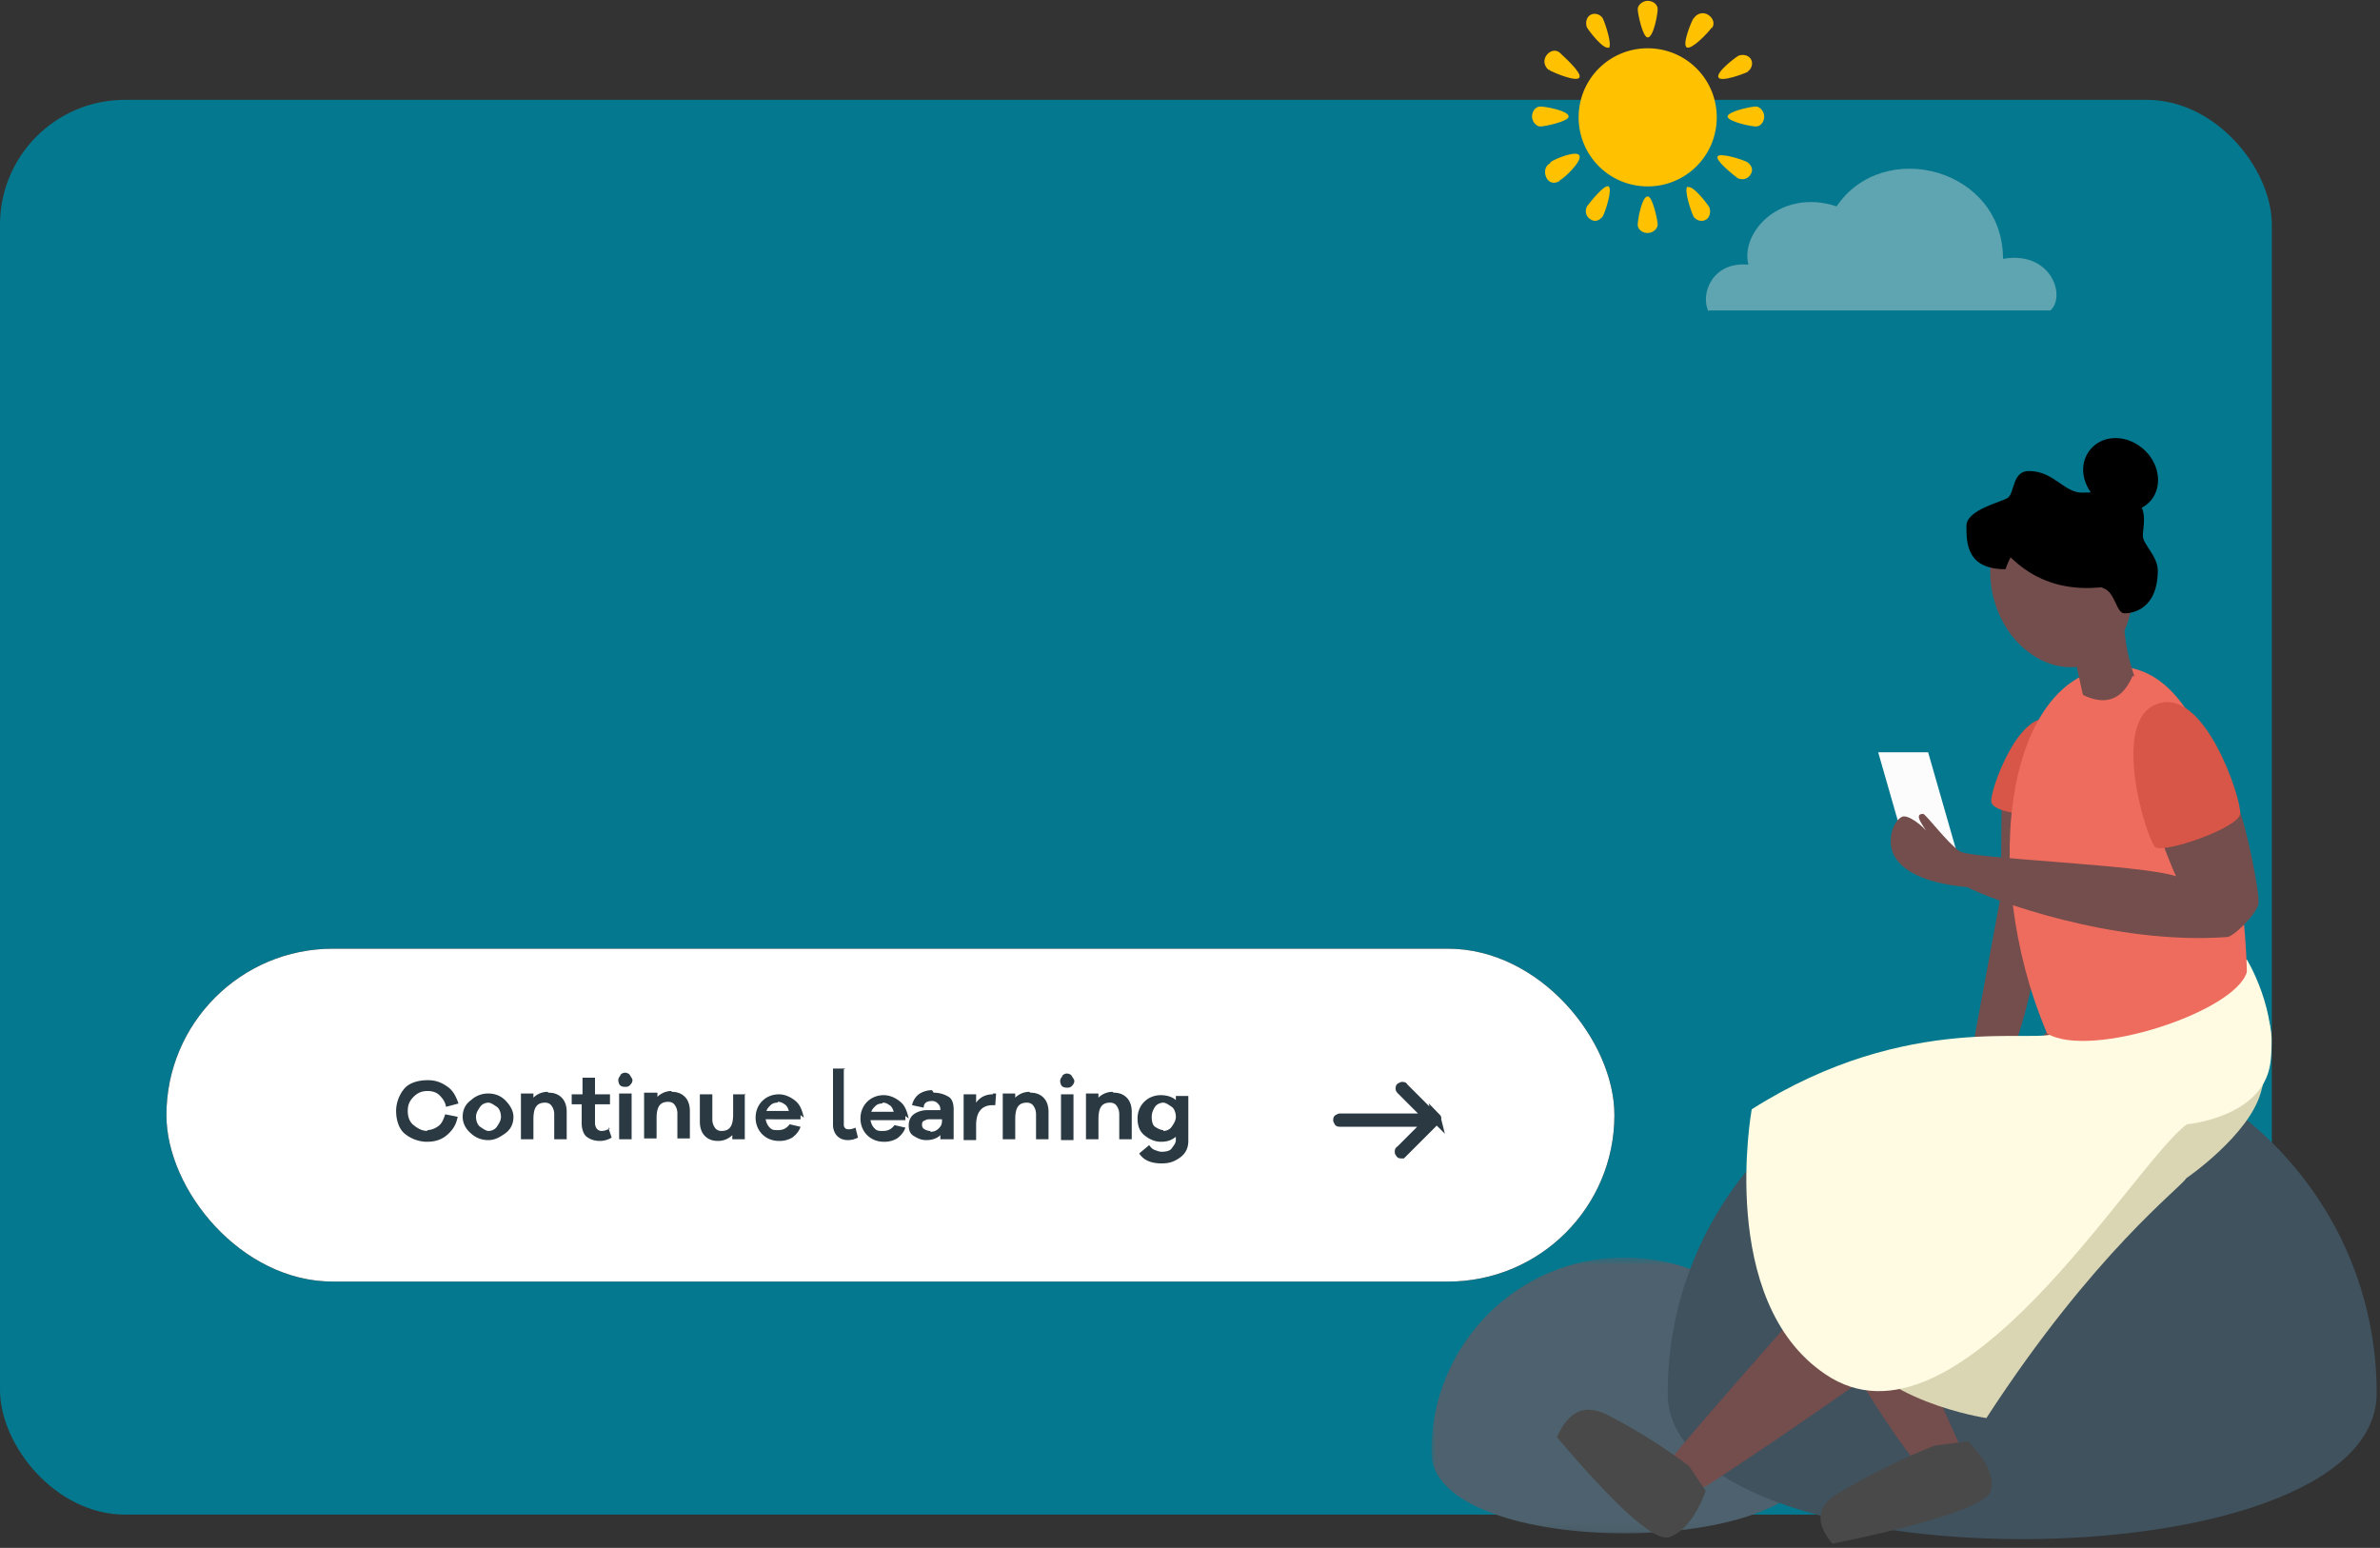 <svg xmlns="http://www.w3.org/2000/svg" xmlns:xlink="http://www.w3.org/1999/xlink" width="286" height="186"><rect width="100%" height="100%" fill="#333333" stroke="none"/><style><![CDATA[.C{fill-rule:nonzero}.D{fill:#744d4d}]]></style><defs><path id="A" d="M0 .6h46.4v33.3H0z"/></defs><g fill="none" fill-rule="evenodd"><rect fill="#04788e" y="12" width="273" height="170" rx="15" class="C"/><g transform="translate(172)"><g transform="translate(0 52.6)"><g transform="translate(0 97.9)"><mask id="B" fill="#fff"><use xlink:href="#A"/></mask><path d="M0 24C0 11 10.4.6 23.2.6S46.4 11 46.4 24 0 37 0 24" fill="#4d626e" mask="url(#B)" class="C"/></g><g class="C"><path d="M28.4 114.8c0-23.4 19-42.4 42.6-42.4s42.6 19 42.6 42.4-85.2 23.4-85.2 0" fill="#3f525e"/><path d="M68.6 43.2c-.2 1.3 0 11-.3 12.5l-3.7 20 5.3-2s2-5.4 2.6-10.3c.6-4.3.5-20.3-4-20.4" class="D"/><path fill="#fcfcfc" d="M63.2 50h-6l-3.5-12.2h6z"/><path d="M73.4 72.4c-2 .1-32.6 6.8-33 8.3-3.3 12.8 16.6 41.7 18 42.5l5.6-1-9-20.2 18.4-29.6z" class="D"/><path d="M64.5 120.6c2.3 2.3 3.2 4.4 2.7 6s-6.8 3.8-19 6.3c-2-2.4-2-4.4.6-6a84 84 0 0 1 11.7-5.8l4-.5z" fill="#494949"/><path d="M97.2 64.4c1.2 1 2.4 5.3 2.6 6.8 1.6 17-26.3 27-30 28.8A629 629 0 0 1 33 126c-2 .6-4.4-2.2-4.2-3.2s45.7-52 45.7-52l23-6.5z" class="D"/><path d="M74.8 71.5c-1 1.8-25.8 10.3-25.6 34.5 0 1 .5 1.8.5 1.8 3.4 8 17 10 17 10 13-20 23.4-27.7 24-28.8 0 0 7.6-5.2 9-10.4s2-6.6 0-11-3.2-5.2-3.2-5.2l-21.8 9z" fill="#dad5b2"/><path d="M38.5 80.7s-4.2 23 8.8 31.8c16 11 37-25.3 43.5-30 0 0 9-.8 10-7.2S98 62.7 98 62.7l-23 8.8c-2 1.5-17.6-2.8-36.5 9.2" fill="#fefbe2"/><path d="M33 126.5c-1.2 3.2-2.7 5-4.4 5.6s-6.3-3.5-13.5-12c1.3-3 3.2-4 5.8-2.8a66 66 0 0 1 10.1 6.3l2 3z" fill="#494949"/><path d="M74.8 34c-4-2-7.8 8.6-7.5 9.8s4 1.5 5 1.5S74.8 34 74.8 34" fill="#d75647"/><path d="M82.4 27.5C96.7 27.5 98 61.8 98 64.2c-1.4 4.8-18.8 10.5-24 7.4-8.5-20-4.6-44 8.6-44" fill="#ee6c5d"/><path d="M97 44.6c.8 1.4 2.6 10.2 2.4 11.4s-3 4-3.8 4c-13.6 1-28.4-4.5-31.2-6-5.8-.5-9.2-2.5-9.2-5.5 0-1.8 1-3 1.6-3 1 0 3 1.8 3 2.3-.5-1-2-2.6-.7-2.6.3 0 3 3.6 4.4 4.5s22 1.6 26 3c-.5-1-2-4.8-2-5.3s9.4-3 9.4-3" class="D"/><path d="M87.2 32c5.7-2.2 10.2 11.5 10 13.2S88 50 87 49.2 81.5 34 87.2 32" fill="#d75647"/><g class="D"><path d="M84.3 28.6c-.4.7-1.7 4.4-6 2.3L77 25l6.2-3.5a23 23 0 0 0 1.3 7.2"/><path d="M73 7.4c4.5-1.2 9.3 2.4 10.8 8s-1 11-5.4 12-9.3-2.4-10.8-8 1-11 5.4-12"/></g><g fill="#000"><path d="M83.7 17.4c-6.3 1.6-11.3.3-15-4S68 7 77.2 7c4.8 2 7 4.6 7 7.5s-.2 3.8-.7 2.8m3-9.8c1.4-1.7 1-4.5-1-6.2s-4.8-1.7-6.3.1-1 4.5 1 6.2 4.8 1.7 6.3-.1"/><path d="M87.3 16c0-1.8-1.8-3.2-1.8-4.2s.6-3-.7-4.2c-1.6-1.6-4.3-1-6.6-1C76 6.6 74.8 4 71.8 4c-2 0-1.7 2.6-2.5 3.2-.6.5-5 1.4-5 3.4 0 2.2.1 5.2 4.7 5.2.3-1 1.5-3.4 2.8-4.4l5.3 2c1 .3 2.3 4.2 3.7 4.7s1.5 3 2.5 3 4-.5 4-5.2"/></g></g></g><g class="C"><path d="M33.3 37.4c-1-2 .4-6 4.8-5.6-1-4 4-9.2 10.6-7 5.6-8.3 20-4.6 20 6.3 5.8-1 7.6 4.5 5.7 6.2h-41z" fill="#e6e6e6" fill-opacity=".4"/><path d="M26 5.8c4.6 0 8.3 3.7 8.3 8.3s-3.7 8.3-8.3 8.3-8.3-3.7-8.3-8.3 3.7-8.3 8.3-8.3m0-1.3c.7 0 1.2-2.8 1.2-3.4s-.6-1-1.2-1-1.2.5-1.2 1 .6 3.4 1.2 3.4m-4.7 1.3c.5-.3-.4-3-.7-3.6-.3-.5-1-.7-1.5-.4s-.6 1-.4 1.5c.3.5 2 2.7 2.6 2.4m-7 2.8c.6.3 3.2 1.4 3.5.8s-2-2.6-2.4-3c-.5-.4-1.2-.2-1.6.4s-.2 1.3.3 1.7h.1m2.3 5.6c0-.7-2.8-1.2-3.4-1.2s-1 .6-1 1.2.5 1.2 1 1.2 3.4-.6 3.4-1.2m-2.2 5.6c-.6.3-.8 1-.5 1.7s1 .8 1.5.5c0 0 .1 0 .1-.1.6-.3 2.7-2.3 2.4-3s-3 .4-3.5.8m4.4 5.3c-.3.6-.1 1.3.5 1.6.5.3 1 .1 1.4-.4.3-.5 1.2-3.3.7-3.6s-2.3 2-2.6 2.4m7.3-1.2c-.7 0-1.2 2.8-1.2 3.4s.6 1 1.2 1 1.2-.5 1.2-1-.6-3.4-1.2-3.4m4.8-1.2c-.5.3.4 3 .7 3.6.3.5 1 .7 1.5.4s.6-1 .4-1.5c-.3-.5-2-2.7-2.6-2.4m7.2-3c-.5-.3-3.3-1.2-3.6-.7s2 2.3 2.4 2.6c.6.3 1.3.1 1.6-.5.3-.5.1-1-.4-1.4m1-6.7c-.6 0-3.4.6-3.4 1.2s2.8 1.2 3.4 1.2 1-.6 1-1.2-.5-1.2-1-1.2m-1-4.2c.5-.3.7-1 .4-1.5s-1-.6-1.5-.4c-.5.3-2.7 2-2.4 2.6s3-.4 3.6-.7m-4.4-5.2c.4-.5.2-1.2-.4-1.6s-1.3-.2-1.7.3c0 0 0 .1-.1.1-.3.5-1.4 3.2-.8 3.5s2.6-1.8 3-2.4" fill="#ffc100"/></g></g><rect x="20" y="114" width="174" height="40" rx="20" fill="#000" class="C"/><rect x="20" y="114" width="174" height="40" rx="20" fill="#fff"/><g fill="#2a3942" class="C"><path d="M51.3 135.8c.5 0 1-.2 1.4-.5s.6-.8.8-1.4l1.5.3c-.2 1-.6 1.6-1.3 2.2s-1.5.8-2.4.8c-1 0-2-.4-2.7-1s-1-1.7-1-2.7c0-1 .4-2 1-2.7s1.7-1 2.8-1c1 0 1.7.3 2.4.8s1 1.2 1.3 2l-1.5.4c-.1-.6-.4-1-.8-1.4s-1-.5-1.4-.5c-.7 0-1.2.2-1.7.7s-.7 1-.7 1.7.2 1.3.7 1.7 1 .7 1.7.7zm7.4-4.4c.8 0 1.5.3 2 .8s1 1.2 1 2-.3 1.5-1 2-1.3.8-2 .8a3 3 0 0 1-2.1-.8c-.6-.5-1-1.2-1-2s.3-1.5 1-2a3 3 0 0 1 2.1-.8zm0 4.5c.4 0 .8-.2 1-.5s.5-.7.5-1.2-.2-1-.5-1.2-.7-.5-1-.5c-.4 0-.8.2-1 .5s-.5.7-.5 1.2.2 1 .5 1.2.7.5 1 .5zm7.2-4.6c.7 0 1.2.2 1.6.6s.6 1 .6 1.7v3.3h-1.5v-3c0-.4-.1-.7-.3-1s-.5-.4-.8-.4c-1 0-1.4.6-1.4 2v2.4h-1.5v-5.5h1.5v.5c.4-.4 1-.7 1.7-.7zm7.2 4.2l.4 1.2c-.5.3-1 .4-1.4.4-.7 0-1.2-.2-1.6-.5s-.6-1-.6-1.6v-2.3h-1.2v-1.2H70v-2h1.5v2h1.8v1.2h-1.8v2.2c0 .6.3 1 .8 1 .3 0 .6-.1 1-.3zm1.4-6.3c.2-.2.4-.3.6-.3s.5.1.6.3.3.4.3.6c0 .2-.1.4-.3.6s-.4.2-.6.2c-.3 0-.5-.1-.6-.2s-.2-.4-.2-.6c0-.2.1-.4.3-.6zm1.4 7.7h-1.5v-5.5h1.5v5.5zm4.8-5.7c.7 0 1.2.2 1.6.6s.6 1 .6 1.7v3.3h-1.5v-3c0-.4-.1-.7-.3-1s-.5-.4-.8-.4c-1 0-1.4.6-1.4 2v2.4h-1.5v-5.5H79v.5c.4-.4 1-.7 1.7-.7zm8.8.2v5.5H88v-.5c-.4.4-1 .7-1.7.7-.7 0-1.2-.2-1.6-.6s-.6-1-.6-1.7v-3.3h1.5v3c0 .4.1.7.3 1s.5.4.8.4c1 0 1.4-.6 1.4-2v-2.4h1.5zm6.7 2.6v.5H92c.1.4.2.7.5 1s.5.3 1 .3c.6 0 1-.2 1.4-.7l1.3.3c-.2.6-.6 1-1 1.3a3 3 0 0 1-1.6.4c-.8 0-1.5-.3-2-.8s-.8-1.2-.8-2 .3-1.5.8-2 1.2-.8 2-.8c.7 0 1.4.3 2 .8s.8 1.2 1 2zm-2.8-1.5c-.3 0-.6.1-.8.3s-.4.4-.5.7h2.7c-.1-.3-.2-.6-.5-.8s-.5-.3-.8-.3zm8-4v6.7c0 .2.1.3.2.4s.3.1.5.1a2 2 0 0 0 .7-.2l.3 1.2c-.4.2-.8.3-1.2.3-.6 0-1-.2-1.3-.5s-.5-.8-.5-1.3v-6.8h1.5zm7.4 5.6v.5h-4.2c.1.4.2.7.5 1s.5.3 1 .3c.6 0 1-.2 1.4-.7l1.3.3c-.2.6-.6 1-1 1.3a3 3 0 0 1-1.6.4c-.8 0-1.5-.3-2-.8s-.8-1.2-.8-2 .3-1.5.8-2 1.2-.8 2-.8c.7 0 1.4.3 2 .8s.8 1.2 1 2zm-2.8-1.5c-.3 0-.6.1-.8.3s-.4.4-.5.7h2.7c-.1-.3-.2-.6-.5-.8s-.5-.3-.8-.3zm6.2-1.3c.7 0 1.3.2 1.8.5s.6 1 .6 1.5v3.6H113v-.5c-.4.4-1 .6-1.7.6-.6 0-1-.2-1.5-.5s-.6-.8-.6-1.3.2-1 .6-1.3 1-.5 1.6-.5h1.6v-.1c0-.3-.1-.5-.3-.7s-.4-.3-.7-.3c-.7 0-1 .3-1 .8l-1.4-.3c.1-.5.4-1 .8-1.3s1-.5 1.6-.5zm-.4 4.7c.4 0 .7-.1 1-.4s.4-.5.4-1v-.1h-1.6c-.2 0-.4.1-.6.2s-.2.3-.2.5c0 .2.1.4.3.5s.4.2.7.2zm7.5-4.6c.2 0 .3 0 .4 0l-.1 1.4h-.3c-1.3 0-2 .8-2 2.4v1.8h-1.5v-5.5h1.5v1c.5-.7 1.2-1 2-1zm4.5-.1c.7 0 1.2.2 1.6.6s.6 1 .6 1.7v3.3h-1.5v-3c0-.4-.1-.7-.3-1s-.5-.4-.8-.4c-1 0-1.4.6-1.4 2v2.4h-1.5v-5.5h1.5v.5c.4-.4 1-.7 1.7-.7zm3.8-2c.2-.2.4-.3.6-.3s.5.1.6.3.3.4.3.6c0 .2-.1.4-.3.6s-.4.2-.6.2c-.3 0-.5-.1-.6-.2s-.2-.4-.2-.6c0-.2.1-.4.3-.6zm1.4 7.7h-1.5v-5.5h1.5v5.5zm4.8-5.7c.7 0 1.2.2 1.6.6s.6 1 .6 1.7v3.3h-1.5v-3c0-.4-.1-.7-.3-1s-.5-.4-.8-.4c-1 0-1.4.6-1.4 2v2.4h-1.5v-5.5h1.5v.5c.4-.4 1-.7 1.7-.7zm9 .2v5.6c0 .8-.3 1.5-1 2s-1.3.7-2.2.7c-1.3 0-2.2-.4-2.7-1.2l1.2-1c.2.3.4.5.7.6s.5.2.8.2c.5 0 1-.1 1.2-.4s.5-.6.5-1v-.4c-.5.4-1 .6-1.8.6-.7 0-1.4-.3-2-.8s-.8-1.2-.8-2 .3-1.5.8-2 1.2-.8 2-.8c.7 0 1.4.2 1.8.6v-.5h1.5zm-3 4.4c.4 0 .8-.2 1-.5s.5-.7.5-1.2-.2-1-.5-1.2-.7-.5-1-.5c-.4 0-.8.2-1 .5s-.4.7-.4 1.2.1 1 .4 1.2.7.4 1 .4z"/><path d="M172.6 134.2c.1.1.1.1.1.2s0 .2-.1.2l-4.1 4.1h-.2s-.1 0-.1-.1c-.1-.1-.1-.1-.1-.2s0-.2.1-.2l3.3-3.3H161c-.1 0-.2 0-.2-.1s-.1-.1-.1-.2 0-.2.1-.2.1-.1.2-.1h10.6l-3.3-3.3c-.1-.1-.1-.1-.1-.2s0-.2.1-.2.1-.1.2-.1.2 0 .2.1l4 4z" stroke="#2a3942"/></g></g></svg>